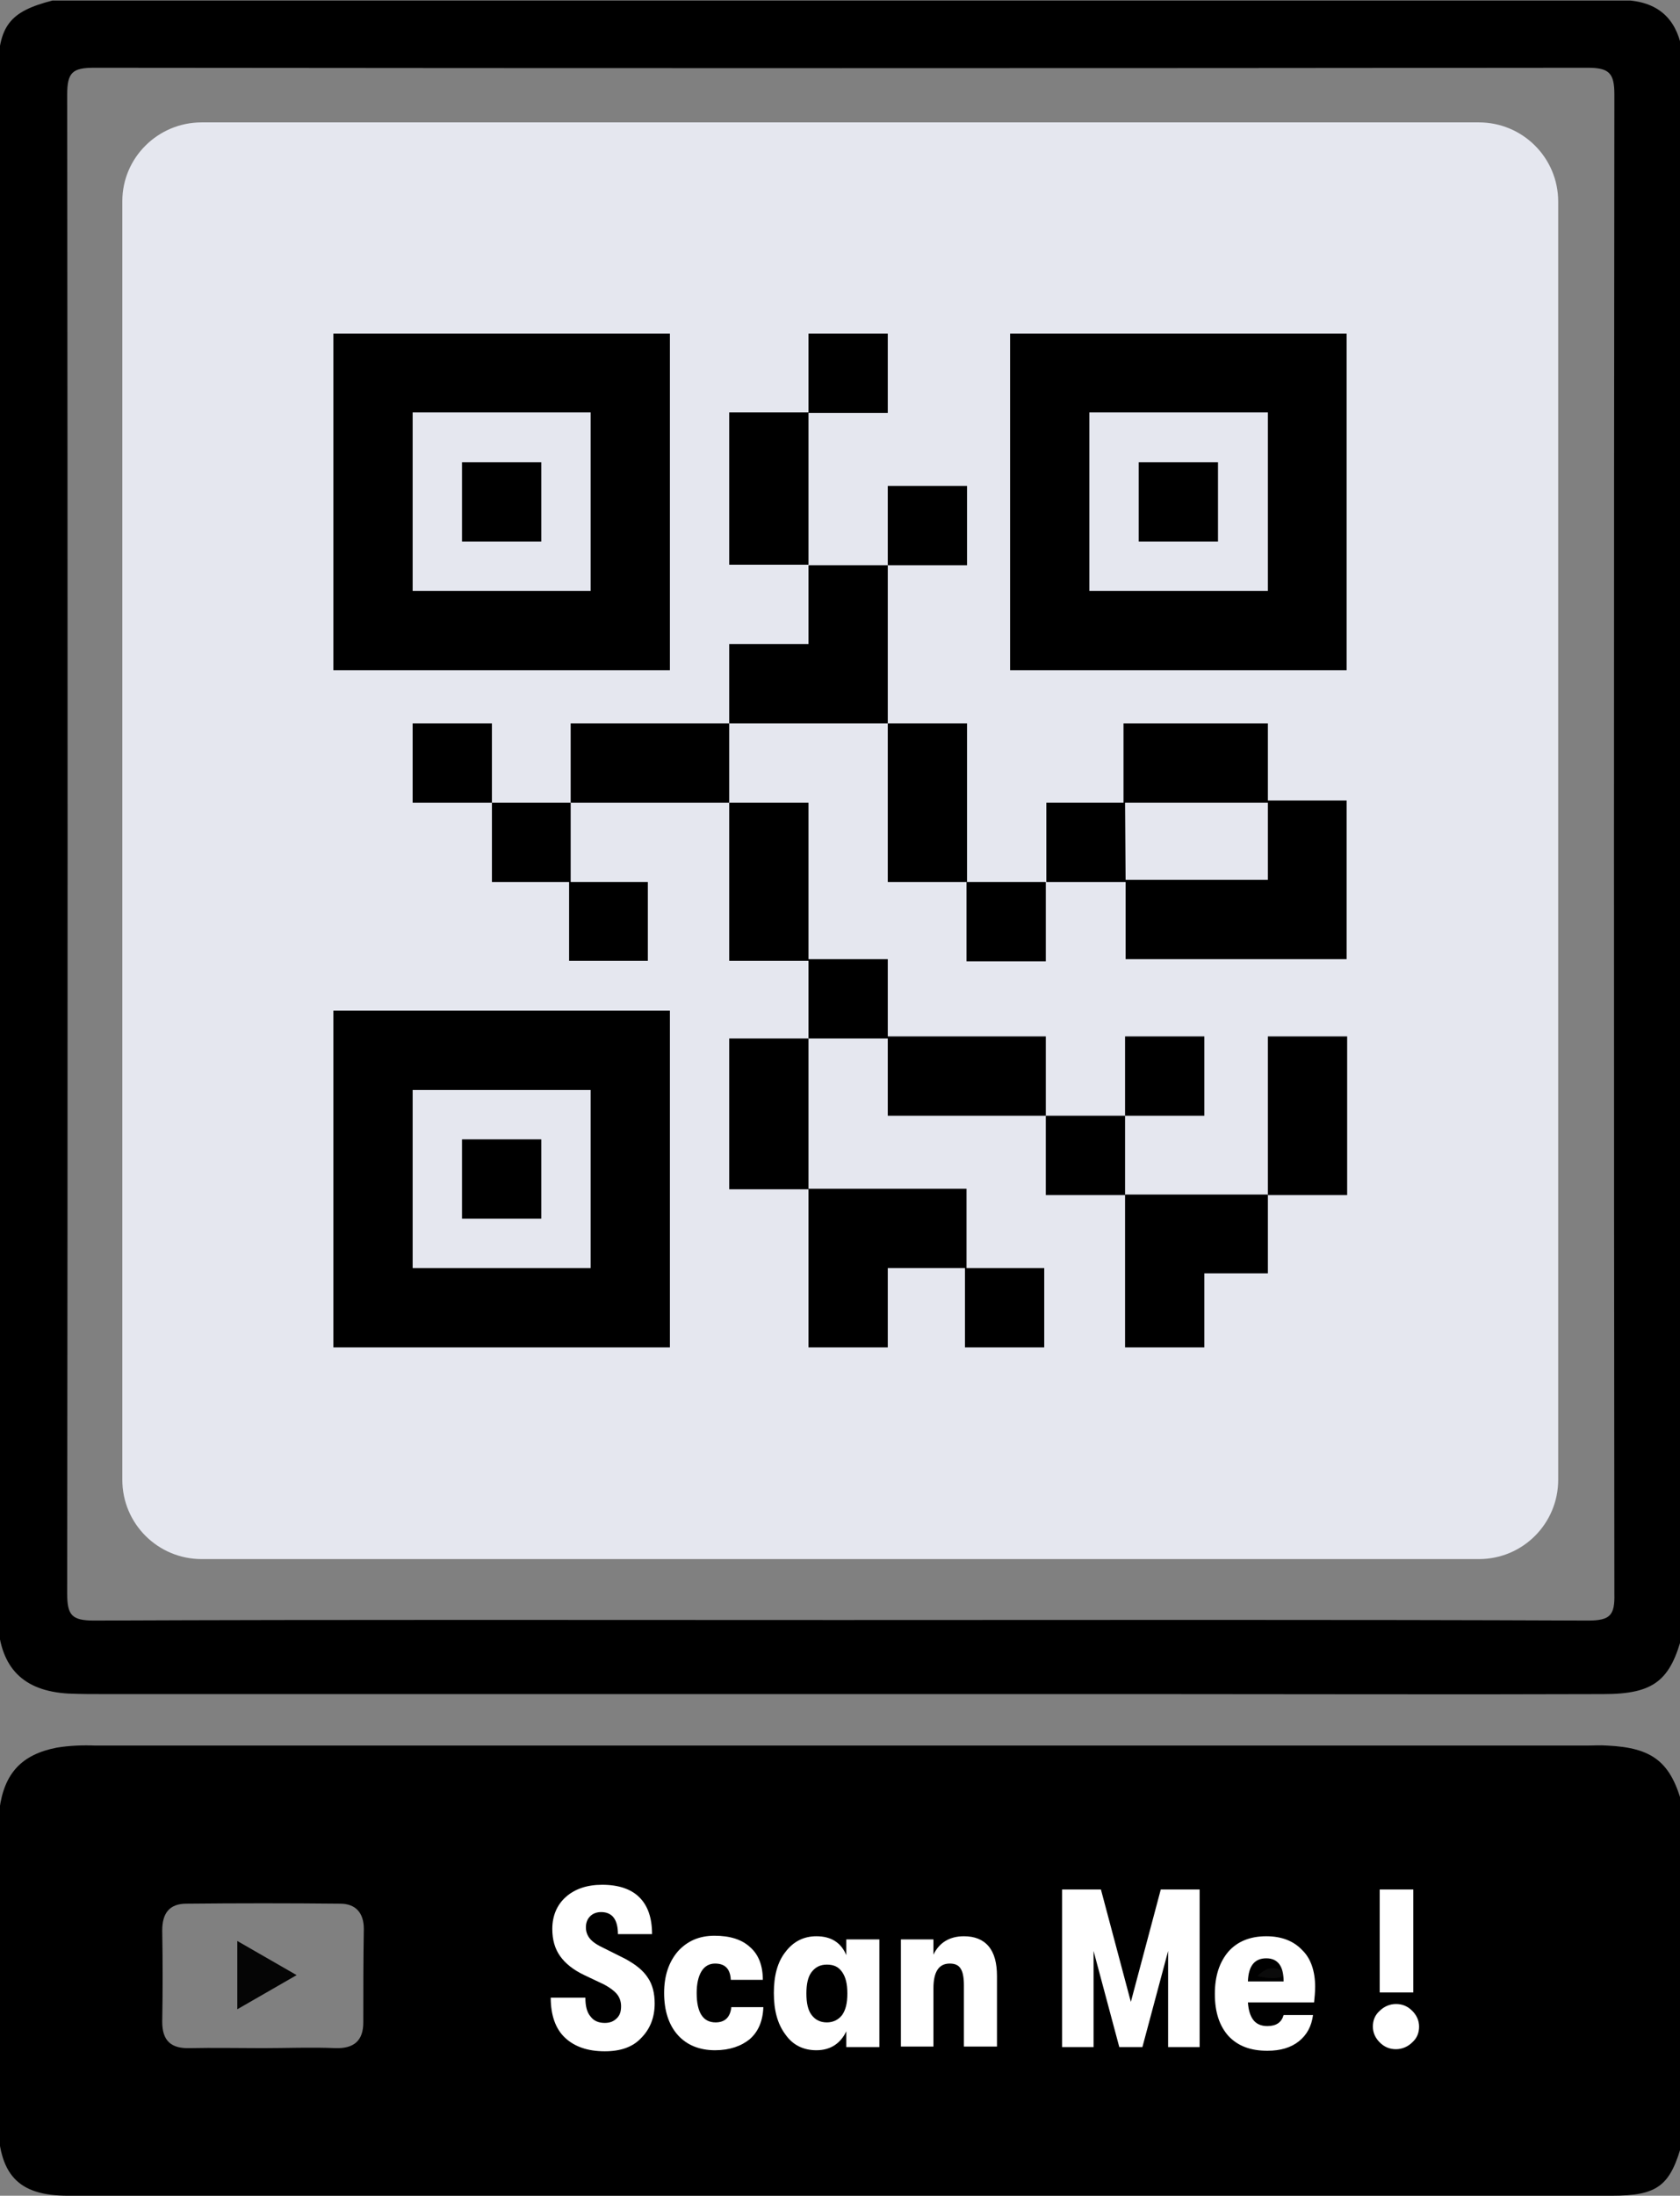 <?xml version="1.0" encoding="utf-8"?>
<!-- Generator: Adobe Illustrator 24.1.2, SVG Export Plug-In . SVG Version: 6.00 Build 0)  -->
<svg version="1.1" id="Layer_1" xmlns="http://www.w3.org/2000/svg" xmlns:xlink="http://www.w3.org/1999/xlink" x="0px" y="0px"
	 viewBox="0 0 320 418" style="enable-background:new 0 0 320 418;" xml:space="preserve">
<rect x="0" y="0" width="320" height="418" fill="#808080" stroke="none"/>
<style type="text/css">
	.st0{fill:#050505;}
	.st1{fill:#0B0B0B;}
	.st2{fill:#E5E7EF;}
	.st3{fill:#FFFFFF;}
</style>
<path d="M306.1,332.3c-1.3-0.1-2.6,0-4,0H18.2c-2.5-0.1-5,0-7.4,0.4c-6.7,1.3-10,4.9-10.9,11.7c-0.7,5.6-0.3,11.3-0.3,16.9
	c-0.1,14.1-0.1,28.2,0,42.3C-0.3,414,3.4,418,13,418c98,0,196,0,293.9,0c9,0,11.3-1.9,13.6-10.4v-63.8
	C318.3,335.5,314.9,332.7,306.1,332.3z M69.2,385c0,3.5-1.8,5-5.3,4.9c-4.6-0.2-9.3,0-13.9,0s-9.3-0.1-13.9,0
	c-3.5,0.1-5.2-1.4-5.2-5c0.1-5.8,0.1-11.6,0-17.4c0-3.2,1.3-5.1,4.6-5.1c9.8-0.1,19.5-0.1,29.3,0c2.9,0,4.5,1.7,4.5,4.8
	C69.2,373,69.2,379,69.2,385z"/>
<path d="M310.5,0.1H10C1.8,2.2-0.3,4.9-0.4,13.7c0,0.5,0,1,0,1.5v290.7c0,1,0,2,0,3c0.5,8.6,4.8,13,13.4,13.5c2.3,0.1,4.6,0.1,7,0.1
	h199.9c28.5,0,57,0.1,85.5,0c9.7,0,12.8-2.6,15.1-11.5V10.1C319.6,4.3,316.6,0.7,310.5,0.1z M302.5,308.5
	c-47.6-0.2-95.2-0.1-142.8-0.1c-47.3,0-94.5-0.1-141.8,0.1c-4.2,0-5.1-1-5.1-5.1c0.1-95.1,0.1-190.3,0-285.4c0-4.2,1-5.1,5.1-5.1
	c94.8,0.1,189.7,0.1,284.5,0c4.1,0,5.1,1,5.1,5.1c-0.1,95.1-0.1,190.3,0,285.4C307.6,307.5,306.7,308.5,302.5,308.5z"/>
<path class="st0" d="M45.2,369.5l11.3,6.5l-11.3,6.5V369.5z"/>
<path class="st1" d="M245.4,375.8c-1.7,1-3.5,0.9-5.9,0.4C241.6,374,243.4,374.5,245.4,375.8z"/>
<g>
	<path class="st2" d="M38.4,23.3h243.3c8.3,0,15.1,6.7,15.1,15.1v243.3c0,8.3-6.7,15.1-15.1,15.1H38.4c-8.3,0-15.1-6.7-15.1-15.1
		V38.3C23.3,30,30.1,23.3,38.4,23.3z"/>
	<path d="M127.6,63.5H63.5v64.1h64.1V63.5L127.6,63.5z M112.5,112.5H78.6v-34h33.9V112.5z"/>
	<rect x="88" y="88" width="15.1" height="15.1"/>
	<path d="M256.5,63.5h-64.1v64.1h64.1V63.5z M241.5,112.5h-34v-34h34V112.5z"/>
	<rect x="216.9" y="88" width="15.1" height="15.1"/>
	<path d="M127.6,192.4H63.5v64.1h64.1V192.4L127.6,192.4z M112.5,241.4H78.6v-33.9h33.9V241.4z"/>
	<rect x="88" y="216.9" width="15.1" height="15.1"/>
	<rect x="78.6" y="137.7" width="15.1" height="15.1"/>
	<polygon points="108.4,167.9 108.4,182.9 123.4,182.9 123.4,167.9 108.7,167.9 108.7,152.8 93.7,152.8 93.7,167.9 	"/>
	<rect x="169.1" y="92.5" width="15.1" height="15.1"/>
	<rect x="138.9" y="78.5" width="15.1" height="29"/>
	<rect x="154" y="63.5" width="15.1" height="15.1"/>
	<polygon points="169.1,107.6 154,107.6 154,122.6 138.9,122.6 138.9,137.7 169.1,137.7 	"/>
	<polygon points="154,182.9 154,197.7 169.1,197.7 169.1,212.4 199.2,212.4 199.2,197.3 169.1,197.3 169.1,182.6 154,182.6 
		154,152.8 138.9,152.8 138.9,182.9 	"/>
	<rect x="169.1" y="137.7" width="15.1" height="30.2"/>
	<path d="M214.3,182.6h42.2v-30.2h-15v-14.7H214v15.1h-14.7v15.1h15.1v14.7L214.3,182.6L214.3,182.6z M214.3,152.8h27.2v14.7h-27.1
		L214.3,152.8L214.3,152.8z"/>
	<rect x="241.5" y="197.3" width="15.1" height="30.2"/>
	<rect x="184.1" y="167.9" width="15.1" height="15.1"/>
	<rect x="199.2" y="212.4" width="15.1" height="15.1"/>
	<rect x="214.3" y="197.3" width="15.1" height="15.1"/>
	<polygon points="229.4,256.5 229.4,242.4 241.5,242.4 241.5,227.4 214.3,227.4 214.3,256.5 	"/>
	<rect x="138.9" y="197.7" width="15.1" height="28.7"/>
	<polygon points="169.1,256.5 169.1,241.4 183.8,241.4 183.8,256.5 198.9,256.5 198.9,241.4 184.1,241.4 184.1,226.3 154,226.3 
		154,256.5 	"/>
	<rect x="108.7" y="137.7" width="30.2" height="15.1"/>
</g>
<g>
	<path class="st3" d="M115.2,390.5c-3.3,0-5.8-0.9-7.6-2.6c-1.8-1.7-2.7-4.3-2.7-7.6h6.6c0,1.6,0.3,2.8,1,3.6
		c0.6,0.8,1.5,1.2,2.7,1.2c1,0,1.7-0.3,2.3-0.9c0.6-0.6,0.8-1.3,0.8-2.3c0-0.9-0.3-1.7-0.8-2.3c-0.5-0.6-1.3-1.2-2.4-1.8l-3.8-1.8
		c-2.1-1-3.6-2.2-4.6-3.6s-1.5-3.1-1.5-5.2c0-2.5,0.9-4.6,2.6-6.1s4-2.3,6.9-2.3c3.1,0,5.5,0.8,7.1,2.4s2.4,3.9,2.4,7h-6.5
		c0-2.8-1.1-4.2-3.2-4.2c-0.9,0-1.6,0.3-2.1,0.8s-0.8,1.2-0.8,2.1s0.3,1.6,0.8,2.2s1.4,1.2,2.7,1.8l4,2c2,1.1,3.4,2.2,4.3,3.6
		c0.9,1.3,1.3,3,1.3,4.9c0,2.7-0.9,4.9-2.6,6.6C120.5,389.7,118.2,390.5,115.2,390.5z"/>
	<path class="st3" d="M136.2,390.3c-3,0-5.4-1-7.1-2.9c-1.7-1.9-2.6-4.6-2.6-8c0-3.3,0.9-5.9,2.6-7.9c1.8-2,4.1-3,7-3
		s5.2,0.7,6.8,2.2c1.6,1.4,2.4,3.5,2.4,6.2h-6.1c-0.1-2.1-1.1-3.1-3-3.1c-1.1,0-2,0.5-2.6,1.5s-0.9,2.4-0.9,4.1
		c0,3.7,1.2,5.6,3.6,5.6c1.8,0,2.8-1,3-2.9h6.1c-0.1,2.7-1,4.7-2.6,6.1C141.2,389.5,139,390.3,136.2,390.3z"/>
	<path class="st3" d="M155.5,390.3c-2.5,0-4.5-1-5.9-3c-1.5-2-2.2-4.6-2.2-7.9s0.7-5.9,2.2-7.8c1.5-2,3.5-3,5.9-3
		c2.8,0,4.7,1.2,5.7,3.6v-3h6.3v20.5h-6.3v-3C160.1,389,158.2,390.3,155.5,390.3z M157.5,385c1.2,0,2.2-0.5,2.9-1.4
		c0.7-1,1-2.3,1-4.1s-0.3-3.1-1-4.1s-1.6-1.4-2.9-1.4c-1.3,0-2.2,0.5-2.9,1.4s-1,2.3-1,4.1c0,1.8,0.3,3.2,1,4.1S156.2,385,157.5,385
		z"/>
	<path class="st3" d="M171.6,389.7v-20.5h6.2v2.9c1.1-2.3,3.1-3.5,5.8-3.5c2,0,3.6,0.6,4.7,1.9c1.1,1.3,1.6,3.2,1.6,5.7v13.4h-6.3
		v-11.7c0-1.4-0.2-2.5-0.6-3.1c-0.4-0.7-1.1-1-2.1-1c-2.1,0-3.1,1.6-3.1,4.7v11.1h-6.2L171.6,389.7L171.6,389.7z"/>
	<path class="st3" d="M202.3,389.7v-30h7.4l5.7,21.4l5.7-21.4h7.4v30h-6v-18.3l-4.9,18.3h-4.4l-4.9-18.3v18.3H202.3z"/>
	<path class="st3" d="M250.5,378.2c0,1.1-0.1,2-0.2,3h-12.6c0.1,1.4,0.4,2.5,1,3.3s1.5,1.2,2.7,1.2c1.7,0,2.7-0.7,3.1-2.1h5.6
		c-0.3,2.2-1.2,3.8-2.7,5s-3.5,1.8-6,1.8c-3.2,0-5.6-0.9-7.4-2.8c-1.7-1.9-2.6-4.5-2.6-8s0.9-6.1,2.6-8.1c1.7-1.9,4.1-2.9,7.2-2.9
		c2.9,0,5.2,0.9,6.8,2.6C249.7,372.8,250.5,375.3,250.5,378.2z M237.7,377.2h6.8c0-2.9-1.1-4.4-3.3-4.4S237.8,374.2,237.7,377.2z"/>
	<path class="st3" d="M269,388.8c-0.8,0.8-1.9,1.3-3.1,1.3s-2.2-0.4-3.1-1.3c-0.8-0.8-1.3-1.8-1.3-3s0.4-2.2,1.3-3
		c0.8-0.8,1.9-1.3,3.1-1.3s2.2,0.4,3.1,1.3c0.8,0.8,1.3,1.8,1.3,3S269.9,388,269,388.8z M262.8,379.3v-19.6h6.4v19.6H262.8z"/>
</g>
</svg>
